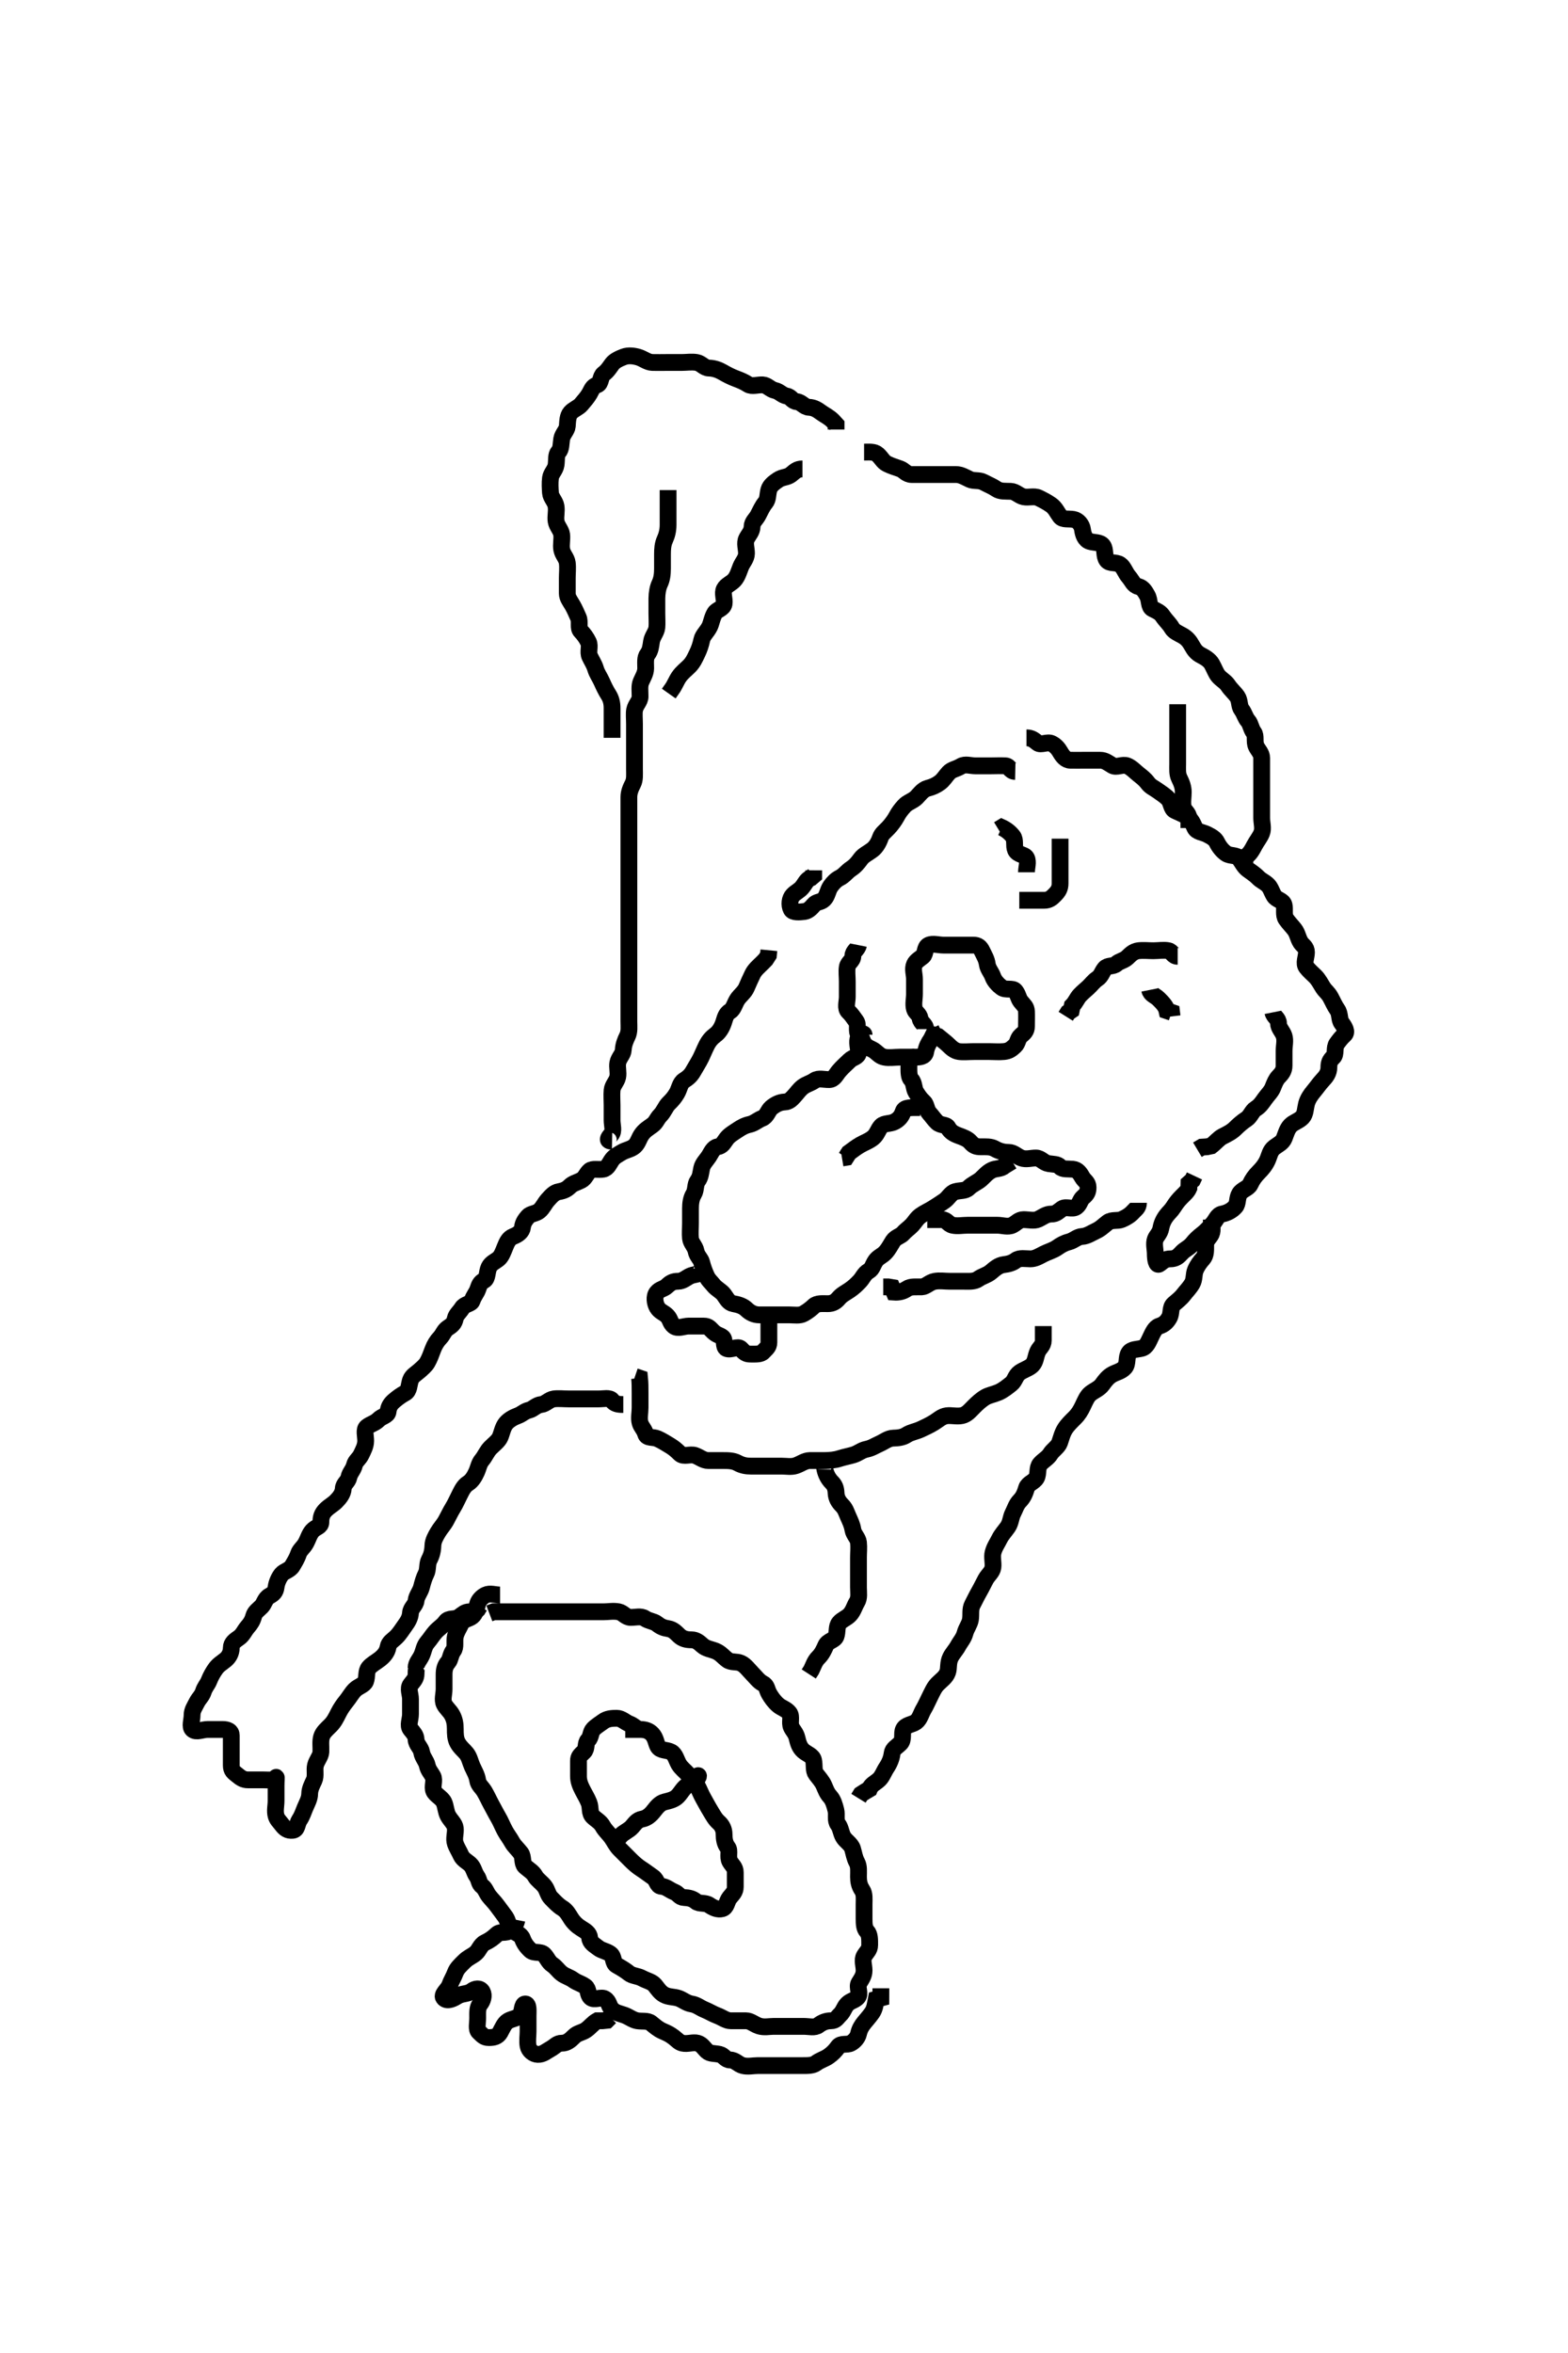 <svg width="280" height="420" xmlns="http://www.w3.org/2000/svg" xmlns:svg="http://www.w3.org/2000/svg" xmlns:xlink="http://www.w3.org/1999/xlink">
 <!-- Created with SVG-edit - http://svg-edit.googlecode.com/ -->
 <g display="inline" class="layer">
  <title>Layer 1</title>
  <path t="4923,4989,5048,5064,5092,5125,5144,5201,5213,5221,5257,5273,5281,5325,5357,5365,5376,5393,5401,5417,5452,5461,5470,5486,5508,5521,5529,5529,5537,5560,5564,5572,5580,5588,5604,5612,5621,5630,5633,5640,5657,5665,5673,5681,5689,5701,5709,5725,5733,5737,5745,5754,5761,5776,5785,5792,5804,5813,5829,5844,5860,5869,5880,5888,5904,5940,5972,5977,6000,6016,6084,6121,6137,6157,6184,6196,6229,6248,6264,6280,6300,6308,6317,6333,6337,6348,6368,6376,6384,6392,6396,6405,6412,6429,6437,6445,6445,6465,6473,6481,6489,6497,6505,6513,6521,6525,6533,6540,6548,6556,6564,6572,6572,6576,6596,6600,6608,6624,6633,6646,6661" d="M114.3,308.7C113.467,308.533 113.224,308.009 112.385,307.7C111.663,307.434 111.016,306.7 110.133,306.7C109.243,306.7 108.406,306.769 107.725,307.275C107.061,307.768 106.506,308.066 105.947,308.643C105.438,309.168 105.57,310.037 105.016,310.615C104.477,311.177 104.856,312.116 104.264,312.689C103.613,313.32 103.3,313.533 103.3,314.311C103.3,315.264 103.299,316.2 103.3,317.053C103.301,317.985 103.63,318.735 104.016,319.5C104.416,320.293 104.847,320.953 105.178,321.8C105.519,322.669 105.216,323.641 105.875,324.264C106.524,324.878 107.195,325.176 107.653,326C108.065,326.742 108.708,327.273 109.215,327.984C109.69,328.651 110.005,329.405 110.689,330.089C111.3,330.7 111.875,331.275 112.584,331.984C113.215,332.615 113.842,333.166 114.596,333.647C115.295,334.094 115.889,334.577 116.596,335.053C117.376,335.579 117.298,336.657 118.101,336.7C118.942,336.745 119.573,337.376 120.384,337.699C121.226,338.034 121.298,338.657 122.133,338.7C123.015,338.745 123.693,338.892 124.299,339.416C124.834,339.879 125.95,339.567 126.653,340.053C127.364,340.545 128.159,340.902 128.947,340.7C129.806,340.481 129.731,339.413 130.3,338.711C130.836,338.048 131.3,337.689 131.3,336.785C131.3,335.984 131.3,335.053 131.3,334.2C131.3,333.275 130.693,332.922 130.336,332.264C129.881,331.425 130.412,330.342 129.947,329.753C129.43,329.097 129.301,328.264 129.3,327.4C129.299,326.501 128.915,325.792 128.325,325.275C127.688,324.715 127.314,323.976 126.875,323.264C126.398,322.491 125.976,321.67 125.584,320.985C125.156,320.237 124.879,319.441 124.421,318.6C124.015,317.853 123.392,317.315 122.875,316.725C122.315,316.088 121.656,315.645 121.216,314.899C120.803,314.198 120.593,313.129 119.864,312.736C119.014,312.278 117.905,312.549 117.467,311.7C117.137,311.062 117.097,310.226 116.467,309.533C115.921,308.934 115.216,308.7 114.3,308.7L113.385,308.7L112.584,308.7L111.653,308.7" id="svg_2" stroke-width="3" stroke="#000" fill="none"/>
  <path t="7594,7696,7712,7733,7748,7756,7772,7792,7803,7816,7824,7836,7852,7860,7861,7876,7900,7912,7920,7929,7944,7964,7973,7981,7996,8005,8024,8033,8040,8056,8064,8072,8084,8092,8100,8108,8116,8125,8133,8137,8145,8153,8170,8177,8178,8185,8193,8205,8213,8221,8229,8236,8244,8252,8260,8264,8272,8272,8296,8304,8312,8321,8329,8340,8340,8348,8356,8365,8380,8392,8401,8408,8416,8416,8424,8440,8452,8460,8470,8471,8484,8492,8501,8512,8512,8521,8529,8537,8552,8556,8564,8572,8580,8588,8596,8612,8621,8633,8640,8648,8656,8664,8672,8680,8693,8700,8709,8716,8716,8733,8737,8744,8752,8760,8769,8785,8793,8801,8809,8809,8829,8837,8844,8852,8857,8880,8889,8897,8904,8916,8925,8942,8949,8965,8985,8993,9009,9017,9033,9053,9068,9084,9109,9117,9129,9137,9153,9157,9173,9197,9213,9229,9241,9249,9272,9285,9301,9309,9324,9334,9344,9384,9400,9421,9429,9444,9452,9480,9496,9513,9525,9533,9548,9564,9573,9581,9592,9608,9617,9632,9649,9661,9677,9685,9693,9705,9729,9736,9736,9745,9753,9773,9773,9781,9789,9798,9813,9817,9825,9834,9841,9849,9865,9873,9881,9881,9892,9900,9908,9916,9932,9941,9949,9961,9969,9969,9977,9985,9994,10009,10013,10021,10029,10036,10045,10065,10077,10081,10089,10106,10121,10125,10125,10140,10148,10156,10177,10184,10192,10201,10216,10224,10233,10241,10252,10261,10269,10277,10293,10293,10297,10305,10313,10329,10337,10353,10353,10360,10372,10381,10389,10405,10413,10425,10440,10456,10465,10473,10484,10508,10524,10533,10544,10568,10576,10584,10592,10604,10620,10636,10645,10656,10688,10704,10720,10732,10756,10841,10869,10897,10913,10960,11021,11025" d="M89.3,284.7C88.421,284.7 87.5,284.329 86.725,284.7C86.061,285.019 85.49,285.624 85.3,286.275C85.04,287.163 84.962,287.99 84.3,288.533C83.732,289 82.69,289.013 82.3,289.867C81.947,290.64 81.48,291.286 81.3,292.125C81.105,293.032 81.436,294.005 80.947,294.647C80.442,295.312 80.444,296.223 80.016,296.701C79.478,297.303 79.3,297.996 79.3,298.921C79.3,299.784 79.3,300.711 79.3,301.501C79.3,302.415 78.941,303.398 79.321,304.179C79.676,304.909 80.301,305.329 80.725,306.1C81.178,306.921 81.3,307.7 81.3,308.647C81.3,309.405 81.297,310.32 81.725,311.1C82.176,311.922 82.843,312.412 83.301,312.985C83.828,313.644 83.976,314.516 84.325,315.3C84.685,316.108 85.171,316.876 85.3,317.8C85.412,318.602 86.084,319.048 86.521,319.8C87.002,320.625 87.3,321.329 87.725,322.1C88.179,322.922 88.538,323.653 88.947,324.343C89.393,325.093 89.721,325.959 90.179,326.8C90.585,327.547 91.024,328.063 91.467,328.867C91.815,329.498 92.493,330.096 93.016,330.784C93.483,331.398 93.2,332.622 93.736,333.125C94.397,333.746 95.147,334.104 95.584,334.9C95.94,335.548 96.689,335.987 97.243,336.704C97.75,337.362 97.821,338.221 98.4,338.8C99.015,339.415 99.619,340.112 100.4,340.579C101.181,341.046 101.557,341.798 101.947,342.405C102.455,343.194 103.02,343.726 103.779,344.2C104.538,344.674 105.231,345.058 105.3,345.899C105.373,346.785 106.122,347.15 106.864,347.725C107.489,348.21 108.353,348.266 109.016,348.785C109.679,349.305 109.4,350.389 110.101,350.784C110.918,351.244 111.675,351.692 112.3,352.2C112.933,352.714 113.852,352.659 114.7,353.125C115.431,353.527 116.435,353.726 116.943,354.347C117.487,355.014 117.851,355.64 118.6,356.053C119.439,356.514 120.354,356.391 121.215,356.7C121.954,356.966 122.609,357.564 123.5,357.701C124.416,357.842 125.021,358.399 125.821,358.721C126.602,359.036 127.366,359.52 128.101,359.785C128.954,360.093 129.657,360.7 130.5,360.7C131.4,360.7 132.325,360.7 133.216,360.7C134.016,360.7 134.641,361.322 135.499,361.615C136.418,361.929 137.336,361.7 138.101,361.7C139.133,361.7 139.947,361.7 140.875,361.7C141.725,361.7 142.653,361.7 143.584,361.7C144.467,361.7 145.476,362.011 146.179,361.479C146.819,360.994 147.521,360.7 148.384,360.7C149.289,360.7 149.476,360.128 150.016,359.615C150.651,359.01 150.719,358.313 151.3,357.721C151.898,357.111 152.542,357.129 153.133,356.533C153.749,355.912 152.961,354.668 153.385,353.984C153.881,353.185 154.3,352.615 154.3,351.711C154.3,350.821 153.903,349.868 154.336,349.125C154.739,348.433 155.3,348.053 155.3,347.2C155.3,346.275 155.348,345.302 154.8,344.721C154.34,344.233 154.3,343.415 154.3,342.501C154.3,341.616 154.3,340.721 154.3,339.899C154.3,338.985 154.428,338.053 153.947,337.347C153.424,336.578 153.3,335.784 153.3,334.996C153.3,334.057 153.417,333.147 153.016,332.415C152.583,331.624 152.501,330.864 152.243,330C151.986,329.141 151.002,328.626 150.584,327.899C150.163,327.167 150.126,326.27 149.653,325.647C149.109,324.932 149.483,323.969 149.264,323.1C149.047,322.237 148.788,321.302 148.243,320.704C147.669,320.075 147.5,319.539 147.133,318.7C146.812,317.965 146.227,317.328 145.725,316.675C145.239,316.041 145.482,315.115 145.279,314.179C145.101,313.356 144.135,313.109 143.467,312.533C142.787,311.948 142.545,311.161 142.321,310.2C142.119,309.333 141.573,308.884 141.3,308.264C140.951,307.473 141.449,306.41 140.947,305.753C140.431,305.076 139.546,304.862 138.947,304.343C138.26,303.747 137.752,303.032 137.357,302.347C136.891,301.539 137.011,300.882 136.2,300.479C135.494,300.127 134.947,299.347 134.3,298.7C133.725,298.125 133.121,297.239 132.3,296.867C131.526,296.515 130.584,296.806 129.875,296.275C129.165,295.743 128.704,295.093 127.821,294.721C127.027,294.386 126.083,294.302 125.421,293.7C124.871,293.198 124.3,292.7 123.5,292.7C122.6,292.7 121.896,292.53 121.301,291.984C120.762,291.488 120.248,290.844 119.3,290.7C118.509,290.58 118.004,290.375 117.3,289.822C116.738,289.38 115.911,289.388 115.133,288.867C114.448,288.408 113.421,288.718 112.584,288.7C111.725,288.682 111.256,287.846 110.499,287.701C109.485,287.508 108.653,287.7 107.779,287.7C106.821,287.7 105.947,287.7 105.079,287.7C104.2,287.7 103.275,287.7 102.499,287.7C101.467,287.7 100.653,287.7 99.779,287.7C98.821,287.7 97.947,287.7 97.016,287.7C96.133,287.7 95.264,287.7 94.385,287.7C93.467,287.7 92.653,287.7 91.725,287.7C90.875,287.7 89.947,287.7 89.016,287.7L88.133,287.7L87.385,287.984" id="svg_3" stroke-width="3" stroke="#000" fill="none"/>
  <path t="13218,13304,13329,13344,13352,13352,13356,13368,13385,13388,13396,13404,13413,13420,13420,13458,13474,13481,13501,13524,13560,13576" d="M74.3,297.7C74.3,296.822 74.937,296.278 75.3,295.478C75.675,294.654 75.71,293.851 76.325,293.136C76.858,292.518 77.158,291.969 77.736,291.311C78.347,290.614 79.063,290.243 79.585,289.501C80.135,288.72 81.178,289.173 81.947,288.643C82.649,288.159 83.016,287.7 83.875,287.7L84.8,287.7L85.3,287.275L85.653,286.7" id="svg_4" stroke-width="3" stroke="#000" fill="none"/>
  <path t="14165,14193,14221,14244,14256,14264,14284,14304,14313,14320,14333,14356,14372,14388,14396,14401,14416,14424,14433,14437,14452,14469,14485,14485,14497,14505,14514,14536,14544,14556,14565,14565,14588,14596,14624,14625,14625,14649,14658,14666,14673,14685,14701,14709,14717,14726,14734,14745,14753,14769,14777,14792,14805,14821,14844,14856,14872,14881,14897,14912,14917,14958,14965,14973,14986,14993,15001,15009,15025,15040,15060,15060,15076,15086,15096,15120,15137,15145,15157,15165,15184,15189,15197,15233,15241,15257,15265,15280,15285,15301,15316,15325,15336,15353,15369,15385,15396,15421,15429,15444,15452,15457,15496,15513,15528,15533,15541,15581,15585,15593,15600,15616,15633,15644,15669,15685,15705,15729,15737,15764,15772,15788,15812,15833,15841,15884,15908,15933,15941,15960,16005,16021,16029,16045,16061,16089,16113,16132,16156,16200,16233,16237,16253,16276,16312,16336,16353,16357,16373,16381,16405,16413,16437,16449,16465,16474,16486,16517,16525,16541,16561,16569,16584,16593,16605,16621,16629,16645,16653" d="M75.3,296.7C74.385,296.984 74.3,297.867 74.3,298.736C74.3,299.647 73.883,299.95 73.321,300.7C72.794,301.403 73.3,302.405 73.3,303.264C73.3,304.2 73.3,305.125 73.3,305.984C73.3,306.922 72.773,307.987 73.311,308.664C73.837,309.328 74.264,309.726 74.3,310.501C74.343,311.418 75.161,311.924 75.3,312.785C75.448,313.703 76.118,314.287 76.3,315.136C76.481,315.976 76.975,316.441 77.3,317.057C77.693,317.801 77.12,318.924 77.467,319.7C77.794,320.433 78.887,320.888 79.264,321.675C79.607,322.389 79.601,323.374 80.016,324.131C80.467,324.953 81.216,325.52 81.3,326.311C81.4,327.259 81.005,328.175 81.305,329.053C81.568,329.824 81.971,330.384 82.321,331.179C82.634,331.891 83.446,332.291 83.947,332.757C84.602,333.366 84.634,334.15 85.133,334.867C85.64,335.593 85.47,336.192 86.133,336.7C86.677,337.116 86.851,337.834 87.3,338.416C87.747,338.995 88.312,339.524 88.8,340.2C89.313,340.912 89.801,341.515 90.279,342.2C90.761,342.891 90.777,343.959 91.467,344.533C92.111,345.071 92.995,345.22 93.3,346.053C93.586,346.833 93.992,347.441 94.725,348.125C95.364,348.721 96.526,348.266 97.133,348.867C97.746,349.473 97.913,350.212 98.653,350.704C99.318,351.147 99.671,351.775 100.325,352.275C100.969,352.767 101.697,352.916 102.384,353.416C103.095,353.933 103.762,354.023 104.521,354.578C105.17,355.054 104.864,355.934 105.467,356.533C106.087,357.15 107.331,356.361 108.016,356.785C108.815,357.281 108.665,358.046 109.3,358.689C109.918,359.315 110.698,359.397 111.521,359.7C112.335,359.999 112.979,360.556 113.8,360.7C114.64,360.847 115.645,360.615 116.275,361.125C116.868,361.606 117.476,362.168 118.3,362.533C119.151,362.911 119.587,363.091 120.305,363.643C120.999,364.177 121.25,364.554 121.875,364.7C122.776,364.911 123.759,364.464 124.584,364.701C125.354,364.922 125.72,365.62 126.264,366.125C126.804,366.627 127.608,366.489 128.521,366.7C129.304,366.881 129.521,367.698 130.385,367.7C131.305,367.702 131.794,368.481 132.653,368.7C133.555,368.931 134.467,368.7 135.325,368.7C136.216,368.7 137.133,368.7 137.947,368.7C138.875,368.7 139.725,368.7 140.653,368.7C141.584,368.7 142.467,368.7 143.325,368.7C144.215,368.7 145.141,368.711 145.725,368.275C146.477,367.714 147.239,367.549 147.947,367.053C148.651,366.56 149.16,366.051 149.653,365.347C150.149,364.639 151.228,365.082 151.947,364.7C152.56,364.375 153.142,363.743 153.3,363.053C153.508,362.148 153.86,361.607 154.3,361.053C154.688,360.564 155.216,360.003 155.725,359.275C156.226,358.559 156.3,357.7 156.467,356.867L157.296,356.643L157.3,355.753L157.3,354.899" id="svg_5" stroke-width="3" stroke="#000" fill="none"/>
  <path t="18215,18324,18345,18360,18369,18377,18388,18402,18412,18420,18437,18449,18453,18473,18480,18496,18504,18508,18524,18533,18548,18556,18564,18576,18584,18600,18624,18632,18640,18645,18653,18661,18684,18692,18701,18705,18720,18744,18753,18757,18780,18788,18797,18808,18824,18841,18850,18865,18865,18876,18885,18901,18925,18933,18937,18949,18953,18976,18985,18996,19005,19013,19028,19045,19052,19064,19081,19096,19096,19104,19113,19120,19132,19149,19166,19169,19181,19193,19201,19217,19225,19233,19252,19252,19260,19276,19285,19296,19304,19320,19328,19345,19372,19388,19404,19412,19424,19465,19481,19493,19517,19520,19533,19543,19545,19560,19576,19589,19597,19605,19613,19628,19645,19653,19681,19689,19705,19713,19717,19725,19741,19756,19776,19792,19801,19808,19825,19825,19833,19860,19876,19886,19901,19909,19920,19929,19945,19964,19980,19989,19996,20012,20020,20032,20049,20057,20065,20073,20093,20101,20109,20117,20125,20134,20149,20153,20161,20170,20185" d="M154.3,184.7C154.3,184.347 153.53,184.572 153.3,185.136C152.937,186.029 153.345,186.997 153.3,187.867C153.257,188.702 152.317,188.701 151.725,189.275C151.069,189.911 150.363,190.526 149.8,191.2C149.237,191.874 148.949,192.671 148.079,192.7C147.201,192.729 146.162,192.378 145.467,192.867C144.752,193.369 144.024,193.502 143.384,193.984C142.705,194.495 142.348,195.098 141.8,195.679C141.34,196.167 140.942,196.66 140.101,196.7C139.213,196.743 138.461,197.128 137.736,197.725C137.152,198.207 136.95,199.297 136.101,199.615C135.319,199.907 134.709,200.519 133.875,200.7C133.036,200.882 132.407,201.227 131.725,201.689C131.015,202.171 130.234,202.595 129.725,203.275C129.194,203.984 129.002,204.541 128.133,204.7C127.346,204.844 127.009,205.765 126.584,206.416C126.124,207.12 125.48,207.696 125.3,208.533C125.117,209.385 125.1,210.101 124.584,210.784C124.119,211.399 124.314,212.423 123.875,213.136C123.4,213.908 123.3,214.867 123.3,215.7C123.3,216.615 123.3,217.416 123.3,218.311C123.3,219.264 123.207,220.13 123.3,221.053C123.384,221.879 124.131,222.471 124.289,223.3C124.471,224.248 125.118,224.629 125.3,225.347C125.509,226.174 125.765,226.877 126.133,227.7C126.499,228.516 126.939,228.805 127.357,229.347C127.928,230.087 128.766,230.422 129.243,231.053C129.793,231.78 130.071,232.536 130.943,232.696C131.896,232.87 132.698,233.116 133.336,233.736C133.956,234.339 134.736,234.7 135.595,234.7C136.521,234.7 137.385,234.7 138.3,234.7C139.179,234.7 140.016,234.7 140.947,234.7C141.8,234.7 142.808,234.895 143.521,234.479C144.324,234.01 144.837,233.608 145.336,233.125C145.904,232.576 146.943,232.7 147.8,232.7C148.725,232.7 149.277,232.325 149.8,231.7C150.3,231.103 151.042,230.742 151.725,230.275C152.499,229.745 152.984,229.264 153.521,228.7C154.075,228.118 154.318,227.34 155.133,226.867C155.798,226.481 155.828,225.821 156.357,225.053C156.841,224.351 157.504,224.223 158.133,223.533C158.68,222.935 159.016,222.247 159.467,221.533C159.915,220.823 160.863,220.647 161.3,220.125C161.73,219.612 162.365,219.208 162.875,218.664C163.382,218.123 163.694,217.48 164.384,216.984C165.118,216.456 165.795,216.193 166.584,215.699C167.271,215.268 167.949,214.84 168.653,214.347C169.378,213.839 169.787,212.921 170.585,212.7C171.466,212.457 172.383,212.614 172.947,212.053C173.656,211.347 174.543,211.045 175.179,210.479C175.78,209.943 176.275,209.285 177.133,208.867C177.848,208.519 178.779,208.679 179.325,208.125L180.016,207.701L180.725,207.275" id="svg_6" stroke-width="3" stroke="#000" fill="none"/>
  <path t="24010,24060,24105,24120,24133,24144,24172,24188,24204,24240,24272,24284,24308,24324,24352,24397,24412,24421,24445,24456,24473,24489,24504,24576,24608,24645,24677,24765,24825,24841,24873,24885,24908,24924,24944,24988,25012,25072,25116,25157,25170,25185,25345,25416,25476,25516,25536,25605,25621,25657,25672,25704,25792" d="M125.3,226.7C125.133,227.533 124.224,227.391 123.384,227.701C122.664,227.968 122.016,228.7 121.079,228.7C120.243,228.7 119.751,228.938 119.133,229.533C118.521,230.124 117.83,230.062 117.3,230.736C116.757,231.427 116.948,232.641 117.357,233.347C117.826,234.155 118.533,234.259 119.133,234.867C119.732,235.473 119.662,236.17 120.336,236.7C121.049,237.26 122.133,236.7 122.947,236.7C123.875,236.7 124.725,236.7 125.653,236.7C126.584,236.7 126.785,237.168 127.357,237.7C128.033,238.328 128.433,238.266 129.016,238.7C129.53,239.083 129.129,240.425 129.725,240.7C130.505,241.06 131.765,240.188 132.3,240.757C132.921,241.418 133.179,241.7 134.016,241.7C134.947,241.7 135.873,241.773 136.3,241.275C136.739,240.763 137.3,240.479 137.3,239.615C137.3,238.689 137.3,237.821 137.3,236.984L137.3,236.053" id="svg_8" stroke-width="3" stroke="#000" fill="none"/>
  <path t="28923,28980,28989,29005,29024,29032,29049,29073,29077,29092,29108,29132,29149,29161,29168,29185,29196,29212,29228,29244,29264,29297,29309,29329,29349,29364,29384,29392,29424,29432,29485,29512,29556,29580,29640,29664,29692,29708,29732,29744,29776,29784,29804,29812,29844,29853" d="M153.3,168.7C153.133,169.533 152.302,169.757 152.3,170.643C152.298,171.533 151.444,171.75 151.3,172.615C151.17,173.394 151.3,174.343 151.3,175.2C151.3,176.125 151.3,177.053 151.3,177.921C151.3,178.867 150.881,179.972 151.521,180.579C152.098,181.125 152.365,181.589 152.875,182.275C153.368,182.939 152.808,184.17 153.385,184.7C154.044,185.304 153.88,185.789 154.385,186.416C154.952,187.119 155.664,187.147 156.3,187.679C156.974,188.243 157.255,188.555 157.947,188.7C158.782,188.875 159.725,188.7 160.653,188.7C161.521,188.7 162.385,188.7 163.321,188.7C164.215,188.7 165.156,188.649 165.3,187.757C165.442,186.878 165.8,186.2 166.3,185.479L166.653,184.757L167.521,184.7L168.243,184.347" id="svg_9" stroke-width="3" stroke="#000" fill="none"/>
  <path t="30403,30429,30445,30472,30489,30512,30541,30548,30564,30576,30586,30592,30608,30624,30637,30644,30661,30669,30686,30697,30712,30737,30764,30772,30804,30824,30848,30864,30869,30886,30908,30932,30953,31000,31004,31013,31028,31037,31072,31088,31104,31116,31124,31148,31156,31172,31192,31200,31216,31236,31253,31278,31320,31320,31380,31404,31432,31484,31561,31584,31596,31612,31644,31648,31669,31681,31689,31705,31724,31733,31749,31765,31772,31786,31802,31819,31825,31837,31845,31860,31876,31889,31913,31928,31945,31953,31961,31981,32003,32006,32009,32017,32041,32049,32057,32065,32070" d="M163.3,188.7C162.311,188.736 162.3,189.643 162.3,190.533C162.3,191.347 162.297,192.277 162.725,192.711C163.286,193.278 163.137,194.28 163.584,194.984C164.063,195.738 164.414,196.236 164.947,196.7C165.456,197.143 165.405,198.109 165.947,198.696C166.421,199.208 166.824,199.844 167.357,200.347C167.977,200.933 168.984,200.679 169.3,201.275C169.701,202.029 170.334,202.391 171.179,202.7C171.928,202.974 172.778,203.265 173.3,203.867C173.844,204.494 174.264,204.7 175.133,204.7C176.016,204.7 176.912,204.626 177.657,205.053C178.447,205.505 179.275,205.7 180.133,205.7C181.016,205.7 181.566,206.393 182.385,206.7C183.242,207.021 184.179,206.682 185.016,206.7C185.875,206.718 186.35,207.556 187.243,207.7C188.122,207.842 188.861,207.763 189.3,208.275C189.727,208.773 190.729,208.62 191.584,208.7C192.478,208.784 192.881,209.479 193.3,210.2C193.63,210.768 194.3,211.053 194.3,211.921C194.3,212.785 194.084,213.14 193.421,213.7C192.867,214.169 192.844,214.936 192.216,215.416C191.497,215.965 190.346,215.271 189.657,215.757C188.925,216.273 188.595,216.7 187.736,216.7C186.8,216.7 186.204,217.255 185.357,217.643C184.652,217.966 183.653,217.7 182.779,217.7C181.911,217.7 181.515,218.323 180.8,218.679C179.971,219.092 179.016,218.7 178.079,218.7C177.215,218.7 176.325,218.7 175.421,218.7C174.595,218.7 173.736,218.7 172.8,218.7C171.864,218.7 170.978,218.896 170.101,218.699C169.298,218.518 169.079,217.7 168.2,217.7L167.275,217.7L166.499,217.7L165.585,217.7" id="svg_10" stroke-width="3" stroke="#000" fill="none"/>
  <path t="33259,33324,33344,33361,33376,33389,33412,33428,33444,33449,33480,33489,33504,33521,33532,33585,33617,33625,33653,33669,33701,33709,33745,33773,33804,33832,33849,33865,33877,33901,33953,33985,34029,34049,34061,34089,34133,34225,34229,34261,34289,34304,34313,34336,34357,34380,34408,34424,34440,34457,34472,34485,34552,34604,34648,34688,34733,34756,34765,34785,34817,34833,34845,34853,34869,34893,34912,34936,34960,34980,35032,35033,35049,35065,35070,35086,35093,35108,35108,35117,35128" d="M165.3,183.7C165.3,182.821 164.444,182.65 164.3,181.785C164.168,180.995 163.483,180.774 163.3,180.125C163.049,179.235 163.3,178.343 163.3,177.405C163.3,176.533 163.3,175.647 163.3,174.753C163.3,173.867 162.921,172.972 163.3,172.125C163.574,171.514 164.292,171.128 164.8,170.7C165.302,170.277 165.085,169.078 165.8,168.721C166.563,168.34 167.584,168.7 168.467,168.7C169.336,168.7 170.247,168.7 171.133,168.7C171.947,168.7 172.875,168.7 173.8,168.7C174.653,168.7 175.038,169.058 175.385,169.785C175.77,170.59 176.175,171.208 176.3,172.125C176.412,172.944 177.029,173.562 177.3,174.347C177.558,175.093 178.248,175.805 178.875,176.275C179.584,176.806 180.843,176.291 181.3,176.867C181.854,177.564 181.801,178.152 182.3,178.785C182.853,179.488 183.257,179.698 183.3,180.533C183.342,181.346 183.3,182.275 183.3,183.2C183.3,184.053 182.853,184.383 182.3,184.867C181.698,185.393 181.792,186.17 181.215,186.7C180.556,187.304 180.145,187.616 179.247,187.7C178.361,187.783 177.467,187.7 176.653,187.7C175.725,187.7 174.8,187.7 173.947,187.7C173.015,187.7 172.094,187.807 171.264,187.7C170.4,187.588 169.81,186.965 169.3,186.479C168.718,185.925 168.079,185.479 167.499,184.984L166.585,184.701L165.725,184.7" id="svg_11" stroke-width="3" stroke="#000" fill="none"/>
  <path t="35746,35812,35848,35872,35888,35908,35916,35924,35932,35948,35972,35981,36016,36036" d="M183.3,155.7C183.3,154.821 183.686,153.892 183.3,153.125C182.978,152.487 181.723,152.614 181.336,151.725C181.006,150.967 181.384,149.928 180.875,149.275C180.325,148.57 179.653,148.053 178.875,147.7L178.296,148.053" id="svg_12" stroke-width="3" stroke="#000" fill="none"/>
  <path t="36579,36661,36677,36687,36705,36713,36721,36737,36768" d="M205.3,176.7C205.467,177.533 206.321,177.721 206.875,178.275C207.584,178.984 208.215,179.616 208.385,180.416L209.215,180.7L209.3,181.416" id="svg_13" stroke-width="3" stroke="#000" fill="none"/>
  <path t="37314,37424,37448,37465,37477,37486,37502,37537,37553,37561,37576,37586,37596,37605,37621,37629,37644,37664,37681,37697,37705,37725,37733,37749,37756,37777,37809,37817,37840,37861,37869,37886,37897,37904" d="M210.3,170.7C209.421,170.7 209.345,169.845 208.653,169.7C207.798,169.521 206.911,169.7 205.947,169.7C205.079,169.7 204.126,169.591 203.275,169.7C202.4,169.812 201.864,170.384 201.3,170.921C200.718,171.475 199.904,171.545 199.357,172.053C198.796,172.574 197.808,172.254 197.3,172.867C196.755,173.524 196.687,174.212 195.947,174.704C195.282,175.147 194.9,175.737 194.311,176.275C193.82,176.723 193.348,177.098 192.8,177.679C192.34,178.167 192.079,178.921 191.467,179.533L191.3,180.347L190.725,180.736L190.304,181.405" id="svg_14" stroke-width="3" stroke="#000" fill="none"/>
  <path t="40039,40089,40105,40116,40149,40173,40208,40224,40237,40245,40276,40285,40292,40305,40313,40321,40329,40338,40345,40349,40356,40366,40381,40389,40389,40401,40408,40417,40424,40441,40449,40449,40457,40465,40478,40484,40492,40501,40508,40516,40522,40528,40536,40553,40561,40570,40577,40585,40596,40612,40620,40629,40644,40648,40665,40673,40689,40701,40721,40733,40757,40801,40833,40913,40957,41040,41049,41073,41085,41093,41108,41117,41145,41166,41180" d="M181.3,137.7C180.3,137.679 180.304,136.743 179.584,136.7C178.654,136.645 177.8,136.7 176.875,136.7C175.947,136.7 175.079,136.7 174.216,136.7C173.279,136.7 172.368,136.308 171.585,136.785C170.782,137.275 169.975,137.331 169.421,137.921C168.84,138.542 168.505,139.194 167.821,139.7C167.125,140.214 166.472,140.49 165.657,140.7C164.781,140.926 164.2,141.8 163.657,142.343C163.015,142.984 162.063,143.196 161.467,143.867C160.896,144.508 160.526,144.97 160.079,145.8C159.729,146.448 159.19,147.172 158.653,147.753C158.016,148.441 157.461,148.793 157.215,149.501C156.907,150.386 156.432,151.205 155.779,151.7C155.008,152.284 154.183,152.647 153.725,153.275C153.163,154.047 152.714,154.583 152.005,155.053C151.207,155.581 150.743,156.309 149.947,156.7C149.312,157.012 148.76,157.575 148.321,158.2C147.786,158.962 147.768,159.92 147.133,160.533C146.522,161.124 145.837,160.885 145.3,161.533C144.863,162.061 144.316,162.616 143.653,162.7C142.733,162.817 141.582,162.891 141.3,162.347C140.871,161.52 141.03,160.363 141.584,159.785C142.123,159.223 142.694,159.023 143.215,158.416C143.748,157.794 144.016,156.984 144.8,156.7L145.3,156.275L145.304,155.347" id="svg_15" stroke-width="3" stroke="#000" fill="none"/>
  <path t="41762,41837,41860,41873,41888,41912,41924,41933,41948,41960,41992,42000,42024,42036,42052,42088,42104,42128,42144,42173,42188,42196,42208,42216,42248,42257,42273,42277,42284,42300,42308,42320,42337,42352,42360,42377,42385,42389,42405,42413,42429,42437,42445,42453,42465,42475,42481,42497,42509,42517,42517,42533,42549,42557,42565,42577,42593,42601,42626,42634,42646,42653,42669,42678,42704,42720,42736,42744,42749,42773,42781,42801,42818,42825,42840,42857,42861,42892,42900,42908,42916,42924,42944,42960,42976,42997,43021,43037,43089,43097,43109,43141,43149,43157,43169,43201,43217,43221,43233,43241,43269,43285,43289,43297,43312,43353,43364,43373,43381,43396,43408,43426,43440,43449,43457,43473,43477,43500,43500,43508,43516,43521,43532,43544,43560,43569,43569,43581,43589,43605,43614,43622,43629,43645,43649,43657,43673,43673,43681,43689,43697,43701,43709,43709,43721,43725,43733,43741,43749,43758,43758,43761,43769,43777,43785,43793,43793,43801,43809,43809,43825,43833,43837,43845,43854,43861,43869,43880,43928,43944,43949,43964,44012,44064,44077,44085,44101,44116,44136,44145,44152,44168,44177,44185,44196,44220,44248,44260,44273,44281,44296,44316,44340,44360,44369,44377" d="M183.3,131.7C184.179,131.7 184.618,132.064 185.3,132.615C185.861,133.068 187.037,132.34 187.8,132.721C188.515,133.078 188.97,133.632 189.3,134.2C189.719,134.921 190.263,135.682 191.133,135.7C191.947,135.717 192.875,135.7 193.725,135.7C194.653,135.7 195.584,135.7 196.467,135.7C197.336,135.7 197.907,136.208 198.653,136.643C199.405,137.081 200.454,136.35 201.301,136.701C202.05,137.012 202.666,137.688 203.3,138.2C203.887,138.674 204.451,139.081 204.947,139.753C205.456,140.442 206.056,140.639 206.725,141.125C207.432,141.639 208.132,142.048 208.653,142.647C209.2,143.278 209.132,144.364 209.8,144.679C210.637,145.074 211.292,145.322 211.911,145.725C212.74,146.266 212.993,146.943 213.357,147.753C213.701,148.517 214.784,148.548 215.522,148.921C216.405,149.369 216.987,149.712 217.3,150.347C217.692,151.143 218.256,151.869 218.947,152.347C219.65,152.834 220.805,152.558 221.279,153.2C221.779,153.877 222.147,154.694 222.821,155.2C223.535,155.735 224.094,156.066 224.653,156.643C225.162,157.168 225.696,157.348 226.3,157.867C226.908,158.389 227.046,159.143 227.521,159.921C227.972,160.66 229.081,160.657 229.3,161.533C229.497,162.323 229.166,163.35 229.653,164.053C230.157,164.781 230.686,165.278 231.179,165.921C231.718,166.626 231.781,167.491 232.289,168.264C232.628,168.779 233.3,169.053 233.3,169.984C233.3,170.867 232.74,171.951 233.3,172.664C233.83,173.338 234.299,173.697 234.875,174.275C235.52,174.923 235.868,175.7 236.3,176.347C236.674,176.908 237.183,177.253 237.584,177.985C238.017,178.776 238.335,179.552 238.8,180.2C239.342,180.955 239.102,181.976 239.584,182.616C240.095,183.295 240.632,184.194 240.079,184.7C239.491,185.237 239.198,185.631 238.725,186.275C238.2,186.989 238.632,188.194 238.079,188.7C237.491,189.237 237.3,189.725 237.3,190.501C237.3,191.533 236.781,192.182 236.133,192.867C235.638,193.391 235.141,194.123 234.584,194.784C234.065,195.401 233.519,196.184 233.3,197.053C233.087,197.895 233.111,198.827 232.584,199.415C231.982,200.086 231.01,200.299 230.421,200.921C229.837,201.539 229.636,202.398 229.321,203.179C228.999,203.977 228.207,204.313 227.584,204.785C226.771,205.401 226.699,206.288 226.325,207.1C225.919,207.983 225.352,208.647 224.779,209.221C224.101,209.9 223.651,210.528 223.247,211.4C222.916,212.116 221.81,212.32 221.357,213.057C220.863,213.862 221.111,214.828 220.595,215.4C219.94,216.127 219.089,216.533 218.2,216.7C217.404,216.85 217.109,217.826 216.595,218.4C216.032,219.03 215.372,219.783 214.736,220.264C214.015,220.809 213.472,221.326 212.943,221.995C212.358,222.736 211.551,223.016 211.016,223.616C210.451,224.25 209.947,224.7 209.016,224.7C208.133,224.7 207.744,225.047 207.079,225.579C206.47,226.065 206.3,224.696 206.3,223.821C206.3,222.984 206.01,222.002 206.3,221.2C206.526,220.575 207.128,220.164 207.3,219.221C207.453,218.381 207.787,217.657 208.3,216.984C208.728,216.422 209.138,216.12 209.584,215.416C210.084,214.626 210.482,214.154 211.016,213.615C211.633,212.992 212.016,212.7 212.3,212.053L212.321,211.2L212.947,210.647L213.299,209.899" id="svg_16" stroke-width="3" stroke="#000" fill="none"/>
  <path t="44840,44916,44925,44940,44965,44973,45017,45022,45037,45053,45069,45104,45128,45144,45157,45164,45189,45197,45209,45217,45225,45241,45265,45277,45285,45285,45293,45301,45308,45332,45332,45344,45353,45360,45360,45370,45377,45377,45381,45389" d="M227.3,180.7C227.467,181.533 228.298,181.757 228.3,182.643C228.302,183.533 229.038,184.084 229.3,184.921C229.557,185.745 229.3,186.7 229.3,187.579C229.3,188.416 229.3,189.275 229.3,190.2C229.3,191.125 228.877,191.626 228.321,192.2C227.884,192.651 227.624,193.262 227.289,194.125C227.017,194.829 226.392,195.403 225.875,196.125C225.377,196.82 225.004,197.429 224.2,197.921C223.58,198.301 223.298,199.299 222.595,199.753C221.844,200.238 221.134,200.868 220.584,201.416C219.944,202.054 219.141,202.436 218.3,202.867C217.636,203.207 217,203.995 216.3,204.533L215.5,204.699L214.6,204.757L213.821,205.221" id="svg_17" stroke-width="3" stroke="#000" fill="none"/>
  <path t="46300,46356,46372,46388,46404,46433,46441,46449,46457,46465,46485,46485,46492,46501,46508,46516,46528,46540,46544,46553,46561,46569,46578,46581,46589,46589,46605,46613,46621,46629,46637,46645,46653,46653,46657,46657,46681,46689,46697,46702,46721,46741,46757,46765,46765,46770,46792,46801,46808,46816,46824,46840,46844,46868,46881,46892,46936,46953,46964,46981,47012" d="M203.3,214.7C203.3,215.579 202.764,215.814 202.3,216.347C201.857,216.856 201.131,217.33 200.3,217.679C199.561,217.989 198.538,217.662 197.821,218.2C197.055,218.775 196.583,219.319 195.7,219.725C194.888,220.099 194.104,220.655 193.247,220.7C192.354,220.747 191.752,221.445 190.9,221.664C190.032,221.887 189.425,222.241 188.779,222.7C188.082,223.196 187.14,223.434 186.3,223.867C185.587,224.234 184.864,224.7 184,224.7C183.1,224.7 182.069,224.457 181.384,224.984C180.753,225.469 179.974,225.642 179.3,225.721C178.308,225.837 177.637,226.471 176.943,227.053C176.246,227.637 175.392,227.791 174.725,228.275C174.008,228.795 173.079,228.7 172.133,228.7C171.3,228.7 170.5,228.7 169.585,228.7C168.689,228.7 167.784,228.542 166.9,228.711C165.958,228.89 165.359,229.671 164.595,229.7C163.658,229.735 162.65,229.566 161.947,230.053C161.236,230.545 160.467,230.7 159.653,230.643L159.3,229.821L158.584,229.7L157.725,229.7" id="svg_18" stroke-width="3" stroke="#000" fill="none"/>
  <path t="47883,47920,47924,47940,47957,47968,47977,47988,47992,48001,48008,48016,48024,48032,48032,48037,48037,48044,48053,48060,48069,48069,48077,48077,48085,48093,48093,48097,48105,48106,48113,48121,48121,48129,48129,48137,48145,48149,48149,48157,48165,48181,48181,48189,48197,48209,48217,48217,48225,48233,48242,48265,48265,48276,48276,48277,48277,48290,48293,48302,48309,48318,48325,48333,48337,48353,48361,48369,48380,48413,48420,48429,48445,48449,48458,48465,48473,48489,48501,48508,48517,48517,48524,48548,48556,48564,48568,48577,48584,48602,48602,48617,48625,48629,48653,48685,48692,48704,48720,48728,48740,48772,48789,48805,48817,48834,48849,48857,48873,48885" d="M186.3,236.7C186.3,237.579 186.3,238.416 186.3,239.275C186.3,240.2 185.638,240.538 185.321,241.221C184.908,242.11 184.969,243.016 184.325,243.675C183.796,244.217 182.805,244.496 182.101,244.985C181.317,245.531 181.255,246.472 180.59,247C179.998,247.47 179.154,248.169 178.3,248.533C177.477,248.884 176.576,249.032 175.948,249.405C175.166,249.869 174.501,250.5 173.9,251.1C173.2,251.799 172.648,252.498 171.779,252.679C170.836,252.876 169.946,252.592 169.057,252.704C168.18,252.816 167.565,253.44 166.817,253.899C166.032,254.381 165.206,254.776 164.439,255.125C163.479,255.563 162.66,255.638 161.911,256.125C161.156,256.617 160.3,256.675 159.5,256.7C158.599,256.729 157.896,257.335 157.079,257.7C156.251,258.069 155.644,258.499 154.7,258.689C153.838,258.864 153.291,259.405 152.428,259.675C151.723,259.895 150.71,260.081 149.9,260.347C149.109,260.607 148.136,260.695 147.185,260.7C146.3,260.705 145.421,260.683 144.595,260.7C143.699,260.718 142.989,261.314 142.101,261.615C141.314,261.881 140.353,261.7 139.595,261.7C138.657,261.7 137.725,261.7 136.864,261.7C136,261.7 135.005,261.7 134.133,261.7C133.275,261.7 132.52,261.578 131.7,261.125C130.929,260.7 129.947,260.7 129.079,260.7C128.2,260.7 127.3,260.7 126.5,260.7C125.585,260.7 124.958,260.081 124.1,259.785C123.245,259.491 122.066,260.115 121.421,259.479C120.849,258.914 120.347,258.462 119.657,258.053C118.907,257.607 118.259,257.169 117.385,256.785C116.648,256.461 115.522,256.754 115.301,255.984C115.044,255.089 114.522,254.754 114.301,253.984C114.064,253.159 114.3,252.2 114.3,251.275C114.3,250.416 114.3,249.479 114.3,248.615C114.3,247.7 114.3,246.821 114.215,245.984L113.385,245.7" id="svg_19" stroke-width="3" stroke="#000" fill="none"/>
  <path t="49383,49425,49441,49461,49492,49508,49524,49528,49552,49560,49568,49568,49577,49588,49596,49612,49628,49636,49644,49656,49664,49673,49681,49696,49716,49724,49732,49740,49748,49756,49764,49777,49789,49789,49801,49808,49817,49824,49833,49837,49837,49844,49852,49861,49869,49877,49877,49886,49896,49904,49912,49912,49921,49929,49937,49944,49948,49957,49981,49989,49989,49997,50005,50024,50024,50033,50048,50057,50077,50085,50093,50101,50109,50125,50129,50137,50146,50153,50162,50169,50178,50189,50198,50205,50213,50221,50229,50238,50245,50249,50258,50266,50282,50290,50297,50305,50314,50319,50334,50342,50350,50350,50361,50370,50388,50393,50393,50402,50418,50426,50433,50437,50445,50453,50462,50462,50470,50480,50493,50498,50505,50506,50514,50529,50538,50549,50608,50621,50660,50677,50709,50736,50768,50804,50829,50844,50873,50881,50896,50909,50941,51053,51069,51097,51121,51136,51165,51181,51197,51225,51241,51281,51300,51325,51337,51352,51389,51405,51413,51428,51444,51601,51617,51638,51661,51712,51772,51840,51857,51893,51920,51968,51996,52048,52056,52073,52089,52097,52108,52124,52148,52168,52177,52192,52202,52217,52225,52229,52237,52252,52269,52277,52313,52321,52341,52349,52365,52373,52401,52409,52425,52433,52449,52464,52473,52477,52493,52501,52517,52525,52525,52537,52553,52561,52568,52577,52592,52597,52612,52621,52629,52636,52645,52657,52673,52681,52690,52697,52708,52718,52734,52734,52741,52749,52757,52762,52776,52785,52793,52801,52809,52817,52847,52859,52859,52861,52877,52904,52948,52973,52990,52997,53012,53017,53041,53048,53116,53128,53141,53145,53160,53168,53177,53192,53264,53273,53281,53297,53309,53318,53368,53385,53393,53409,53444,53469,53477,53490,53497,53505,53521,53537,53548,53564,53573,53589,53597,53609,53633,53649,53657,53669,53685,53709,53724,53725,53728,53744,53752,53768,53778,53790,53805,53812,53820,53828,53844,53857,53865,53873,53889,53896,53908,53924,53940,53949,53957,53968,53977,53993,53993,54009,54018,54029,54037,54053,54061,54077,54085,54097,54106,54120,54136,54149,54157,54165,54181,54197,54209,54218,54233,54241,54257,54273,54277,54285,54292,54292,54308,54318,54328,54336,54352,54360,54360,54376,54381,54389,54405,54413,54421,54429,54437,54445,54453,54458,54465,54481,54496,54505,54513,54513,54517,54525,54533,54541,54549,54557,54565,54565,54569,54577,54585,54585,54601,54609,54618,54619,54621,54636,54644,54652,54661,54668" d="M111.3,250.7C110.279,250.7 109.729,250.563 109.3,249.984C108.879,249.416 107.8,249.7 106.864,249.7C106.004,249.7 105.079,249.7 104.2,249.7C103.3,249.7 102.5,249.7 101.585,249.7C100.689,249.7 99.728,249.584 98.875,249.7C98.056,249.812 97.427,250.624 96.653,250.7C95.729,250.791 95.249,251.519 94.499,251.699C93.606,251.912 93.252,252.415 92.467,252.7C91.668,252.99 90.846,253.466 90.353,254.057C89.772,254.754 89.64,255.755 89.3,256.533C89.002,257.215 88.199,257.799 87.585,258.415C86.946,259.056 86.627,259.928 86.079,260.579C85.521,261.241 85.463,261.957 85.079,262.8C84.723,263.58 84.251,264.349 83.596,264.753C82.825,265.228 82.464,266.047 82.079,266.8C81.689,267.563 81.315,268.423 80.875,269.136C80.398,269.909 80.065,270.658 79.653,271.4C79.195,272.224 78.656,272.755 78.216,273.501C77.803,274.202 77.329,274.999 77.3,275.899C77.269,276.866 77.058,277.654 76.653,278.4C76.239,279.161 76.479,280.159 76.079,280.922C75.725,281.596 75.488,282.442 75.264,283.311C75.046,284.154 74.382,284.871 74.3,285.7C74.216,286.546 73.362,286.983 73.3,287.899C73.243,288.735 72.872,289.4 72.3,290.179C71.831,290.818 71.419,291.539 70.779,292.179C70.139,292.819 69.446,293.137 69.299,293.985C69.135,294.927 68.524,295.598 67.864,296.125C67.155,296.691 66.374,297.07 65.875,297.675C65.333,298.33 65.596,299.255 65.289,300.089C65.025,300.809 64.01,300.978 63.353,301.647C62.795,302.216 62.367,303.007 61.8,303.7C61.322,304.284 60.828,304.986 60.421,305.8C59.999,306.646 59.654,307.344 59.016,307.984C58.385,308.617 57.67,309.191 57.422,310.021C57.175,310.846 57.351,311.815 57.3,312.736C57.257,313.505 56.553,314.237 56.336,315.1C56.116,315.974 56.464,316.957 56.079,317.8C55.773,318.469 55.308,319.3 55.3,320.179C55.292,321.057 54.847,321.807 54.467,322.7C54.146,323.452 53.986,324.087 53.467,324.867C52.996,325.574 53.145,326.616 52.264,326.7C51.389,326.783 50.895,326.435 50.336,325.7C49.831,325.036 49.483,324.774 49.3,324.125C49.049,323.235 49.3,322.347 49.3,321.416C49.3,320.533 49.3,319.647 49.3,318.753C49.3,317.867 49.393,317.073 49.3,317.275C49.025,317.871 47.875,317.7 47.016,317.7C46.079,317.7 45.215,317.7 44.3,317.7C43.422,317.7 42.982,317.336 42.3,316.785C41.739,316.332 41.3,316.053 41.3,315.125C41.3,314.275 41.3,313.347 41.3,312.479C41.3,311.533 41.3,310.675 41.3,309.785C41.3,308.984 40.653,308.7 39.725,308.7C38.875,308.7 37.947,308.7 37.079,308.7C36.133,308.7 35.054,309.293 34.385,308.7C33.846,308.221 34.3,307.053 34.3,306.125C34.3,305.275 34.757,304.65 35.178,303.822C35.532,303.128 36.054,302.747 36.299,301.984C36.583,301.095 37.054,300.674 37.3,300.053C37.626,299.228 38.034,298.488 38.521,297.821C39.031,297.124 39.65,296.791 40.275,296.275C40.875,295.779 41.292,295.053 41.3,294.125C41.307,293.275 41.949,292.84 42.653,292.347C43.397,291.826 43.641,291.074 44.215,290.416C44.726,289.829 45.076,289.32 45.3,288.479C45.507,287.703 46.169,287.313 46.725,286.736C47.207,286.236 47.307,285.321 48.133,284.867C48.799,284.5 49.187,284.172 49.3,283.311C49.412,282.457 49.831,281.55 50.299,280.985C50.751,280.44 51.763,280.287 52.216,279.501C52.619,278.803 53.01,278.227 53.304,277.347C53.54,276.644 54.144,276.271 54.584,275.501C55.032,274.717 55.203,273.884 55.8,273.221C56.395,272.559 57.3,272.533 57.3,271.7C57.3,270.784 57.509,270.139 58.179,269.479C58.793,268.873 59.469,268.535 60.005,267.996C60.692,267.303 61.238,266.606 61.3,265.7C61.362,264.787 62.133,264.533 62.3,263.7C62.467,262.867 63.087,262.393 63.301,261.501C63.481,260.753 64.142,260.423 64.521,259.6C64.829,258.932 65.295,258.136 65.3,257.2C65.305,256.275 64.934,255.165 65.521,254.7C66.178,254.18 66.947,254.053 67.584,253.416C68.243,252.757 69.216,252.714 69.3,251.984C69.398,251.131 69.722,250.6 70.353,250.053C70.952,249.532 71.605,249.048 72.353,248.643C73.089,248.244 73.005,247.225 73.305,246.347C73.568,245.576 74.338,245.185 74.875,244.7C75.372,244.25 75.969,243.776 76.3,243.2C76.715,242.477 76.992,241.699 77.3,240.867C77.589,240.085 78.03,239.363 78.584,238.785C79.123,238.223 79.286,237.495 79.947,237.053C80.714,236.54 81.11,236.255 81.3,235.347C81.445,234.654 82.085,234.192 82.521,233.479C82.973,232.74 84.112,232.782 84.3,232.2C84.585,231.32 85.074,230.825 85.3,230.2C85.615,229.33 85.684,228.975 86.467,228.533C87.095,228.179 86.921,227.047 87.321,226.2C87.677,225.444 88.45,225.17 89.016,224.7C89.56,224.248 89.836,223.443 90.178,222.6C90.522,221.756 90.828,221.025 91.653,220.7C92.487,220.372 93.206,219.878 93.3,219.053C93.396,218.205 93.86,217.641 94.3,217.125C94.726,216.626 95.698,216.659 96.325,216.125C96.923,215.617 97.267,214.793 97.8,214.2C98.43,213.498 98.98,212.844 99.821,212.7C100.765,212.538 101.276,212.242 101.8,211.721C102.281,211.243 102.974,211.097 103.8,210.679C104.513,210.319 104.692,209.508 105.299,208.984C105.834,208.521 106.815,208.855 107.736,208.689C108.533,208.546 108.824,207.634 109.3,206.984C109.717,206.414 110.331,206.118 111.016,205.701C111.731,205.267 112.687,205.158 113.3,204.615C113.957,204.032 114.063,203.243 114.585,202.501C115.135,201.72 115.761,201.378 116.521,200.821C117.171,200.347 117.316,199.695 117.875,199.125C118.578,198.408 118.845,197.517 119.384,196.985C120.045,196.333 120.414,195.916 120.875,195.136C121.333,194.359 121.423,193.315 122.133,192.867C122.847,192.416 123.354,191.996 123.8,191.2C124.248,190.401 124.762,189.62 125.133,188.867C125.501,188.121 125.772,187.414 126.179,186.6C126.601,185.755 127.093,185.207 127.779,184.7C128.438,184.213 128.918,183.39 129.215,182.5C129.501,181.643 129.596,180.971 130.4,180.478C131.02,180.099 131.218,179.035 131.736,178.3C132.211,177.627 132.979,177.073 133.311,176.264C133.618,175.513 134.029,174.659 134.384,173.9C134.769,173.077 135.521,172.479 136.133,171.867L136.725,171.264L137.215,170.501L137.3,169.616" id="svg_20" stroke-width="3" stroke="#000" fill="none"/>
  <path t="55540,55589,55605,55621,55629,55645,55665,55673,55688,55701,55717,55725,55732,55741,55741,55756,55764,55769,55769,55777,55785,55793,55793,55802,55802,55817,55821,55829,55837,55845,55853,55869,55869,55878,55885,55889,55897,55905,55913,55921,55929,55929,55937,55949,55957,55965,55973,55989,55997,56004,56004,56009,56025,56033,56041,56049,56065,56069,56077,56077,56085,56093,56101,56109,56118,56124,56132,56136,56136,56150,56154,56161,56169,56176,56185,56185,56189,56199,56204,56212,56220,56228,56236,56236,56244,56248,56257,56265,56281,56290,56290,56296,56304,56317,56325,56333,56340,56341,56349,56356,56365,56368,56382,56386,56393,56394,56401,56409,56420,56420,56426,56427,56429,56437,56437,56446,56453,56453,56462,56462,56471,56471,56478,56478,56482,56483,56490,56498,56498,56505,56505,56514,56514,56521,56530,56536,56549" d="M109.3,203.7C108.3,203.679 108.547,203.175 109.133,202.533C109.69,201.924 109.3,200.821 109.3,199.995C109.3,199.136 109.3,198.2 109.3,197.275C109.3,196.415 109.218,195.496 109.3,194.6C109.384,193.689 110.12,193.113 110.3,192.264C110.48,191.414 110.169,190.519 110.321,189.721C110.502,188.768 111.264,188.253 111.3,187.379C111.336,186.525 111.684,185.647 112.016,184.987C112.438,184.146 112.3,183.2 112.3,182.3C112.3,181.4 112.3,180.501 112.3,179.647C112.3,178.7 112.3,177.9 112.3,177C112.3,176.1 112.3,175.2 112.3,174.3C112.3,173.405 112.3,172.59 112.3,171.679C112.3,170.721 112.3,169.901 112.3,169.057C112.3,168.089 112.3,167.2 112.3,166.3C112.3,165.405 112.3,164.533 112.3,163.6C112.3,162.7 112.3,161.9 112.3,161.057C112.3,160.089 112.3,159.2 112.3,158.3C112.3,157.405 112.3,156.533 112.3,155.6C112.3,154.7 112.3,153.9 112.3,153C112.3,152.1 112.3,151.2 112.3,150.3C112.3,149.405 112.3,148.59 112.3,147.679C112.3,146.721 112.3,145.901 112.3,145C112.3,144.1 112.298,143.2 112.3,142.3C112.302,141.4 112.626,140.663 113.016,139.9C113.401,139.147 113.3,138.2 113.3,137.3C113.3,136.4 113.3,135.5 113.3,134.6C113.3,133.7 113.3,132.9 113.3,132C113.3,131.1 113.3,130.2 113.3,129.221C113.3,128.338 113.196,127.367 113.321,126.721C113.504,125.769 114.29,125.2 114.3,124.343C114.311,123.4 114.146,122.452 114.467,121.7C114.799,120.919 115.29,120.2 115.3,119.3C115.31,118.4 115.144,117.405 115.653,116.753C116.138,116.13 116.208,115.37 116.336,114.525C116.481,113.565 117.216,112.878 117.3,111.986C117.365,111.294 117.3,110.301 117.3,109.536C117.3,108.457 117.296,107.6 117.3,106.815C117.305,105.875 117.477,104.872 117.8,104.2C118.192,103.385 118.295,102.489 118.3,101.5C118.304,100.721 118.298,99.721 118.3,98.947C118.302,98.047 118.343,97.166 118.725,96.325C119.094,95.514 119.29,94.7 119.3,93.721C119.308,92.947 119.3,92.047 119.3,91.184C119.3,90.221 119.3,89.3 119.3,88.404L119.3,87.479" id="svg_21" stroke-width="3" stroke="#000" fill="none"/>
  <path t="57174,57232,57248,57272,57293,57308,57324,57329,57336,57344,57352,57369,57376,57381,57388,57396,57404,57412,57420,57436,57450,57461,57461,57465,57482,57489,57500,57512,57520,57532,57540,57556,57560,57560,57569,57585,57593,57601,57609,57621,57629,57629,57637,57649,57653,57662,57669,57669,57677,57689,57689,57696,57704,57712,57720,57720,57729,57736,57757,57757,57764,57773,57781,57796,57801,57809,57824,57834,57840,57856,57861,57872,57877,57885,57901,57909,57920,57929,57937,57952,57962,57978,57981,58005,58012,58066,58078,58097,58113,58129,58134,58149,58228,58252,58260,58269,58276,58281,58289,58296,58296,58304,58320,58328,58328,58337,58340,58353,58357,58365,58372,58372,58388,58396,58404,58412,58417,58425,58432,58440,58450,58457,58472,58476,58486,58493,58501,58517,58525,58537,58552,58561,58589,58621,58637,58646,58665,58665,58689,58733,58749" d="M109.3,131.7C109.3,130.821 109.3,129.984 109.3,129.125C109.3,128.2 109.3,127.275 109.3,126.415C109.3,125.501 109.127,124.736 108.653,123.996C108.198,123.286 107.833,122.524 107.467,121.7C107.088,120.849 106.614,120.259 106.357,119.4C106.099,118.537 105.673,117.958 105.321,117.2C104.931,116.361 105.438,115.364 105.079,114.6C104.714,113.824 104.211,113.168 103.725,112.664C103.17,112.086 103.639,111.012 103.279,110.221C102.928,109.448 102.652,108.759 102.243,108.053C101.774,107.245 101.3,106.7 101.3,105.9C101.3,104.985 101.3,104.089 101.3,103.2C101.3,102.3 101.414,101.397 101.3,100.478C101.188,99.579 100.49,99.046 100.311,98.1C100.143,97.216 100.416,96.292 100.296,95.4C100.184,94.579 99.448,93.933 99.305,93.057C99.155,92.143 99.454,91.335 99.289,90.336C99.146,89.469 98.361,88.828 98.3,87.99C98.241,87.185 98.182,86.213 98.3,85.311C98.412,84.457 99.152,83.93 99.296,83C99.433,82.111 99.261,81.187 99.725,80.689C100.239,80.139 100.162,79.209 100.305,78.343C100.448,77.468 101.239,76.829 101.3,76.089C101.373,75.203 101.365,74.263 101.875,73.675C102.437,73.026 103.28,72.801 103.8,72.179C104.372,71.495 104.86,70.967 105.264,70.275C105.697,69.532 105.773,68.99 106.653,68.695C107.356,68.46 107.158,67.195 107.8,66.721C108.477,66.221 108.824,65.634 109.3,64.984C109.717,64.414 110.566,64.008 111.384,63.701C112.222,63.387 113.211,63.522 114.004,63.757C114.877,64.016 115.599,64.671 116.499,64.7C117.352,64.727 118.187,64.7 119.125,64.7C119.816,64.7 120.853,64.7 121.747,64.7C122.621,64.7 123.488,64.543 124.413,64.701C125.252,64.845 125.735,65.681 126.6,65.7C127.5,65.719 128.33,66.024 129.015,66.416C129.763,66.844 130.503,67.243 131.4,67.579C132.251,67.897 132.848,68.146 133.585,68.615C134.277,69.054 135.301,68.651 136.216,68.7C137.019,68.743 137.532,69.518 138.4,69.7C139.192,69.867 139.667,70.558 140.499,70.7C141.318,70.84 141.39,71.609 142.3,71.7C143.146,71.784 143.581,72.657 144.467,72.7C145.356,72.743 145.955,73.135 146.653,73.643C147.335,74.139 148.016,74.416 148.725,75.125L149.3,75.757L149.3,76.664" id="svg_22" stroke-width="3" stroke="#000" fill="none"/>
  <path t="59517,59548,59564,59589,59610,59617,59625,59633,59641,59649,59661,59678,59685,59693,59701,59709,59721,59729,59738,59745,59754,59762,59777,59781,59790,59802,59805,59821,59829,59837,59845,59853,59861,59865,59873,59881,59889,59897,59909,59909,59918,59926,59926,59933,59941,59949,59957,59965,59969,59969,59977,59985,59985,59993,60001,60009,60018,60026,60033" d="M143.3,83.7C142.279,83.7 141.937,84.168 141.264,84.7C140.549,85.265 139.725,85.111 138.911,85.675C138.248,86.133 137.522,86.636 137.301,87.416C137.048,88.312 137.192,89.115 136.653,89.753C136.157,90.339 135.777,91.188 135.357,91.996C134.996,92.691 134.319,93.135 134.3,94C134.281,94.898 133.689,95.434 133.336,96.125C132.911,96.956 133.317,97.9 133.3,98.8C133.282,99.726 132.618,100.332 132.289,101.136C131.983,101.887 131.729,102.862 131.133,103.533C130.595,104.14 129.69,104.438 129.336,105.136C128.945,105.907 129.45,106.913 129.3,107.8C129.156,108.651 128.041,108.797 127.653,109.404C127.174,110.154 127.038,111.193 126.725,111.839C126.278,112.764 125.505,113.358 125.321,114.2C125.129,115.08 124.891,115.827 124.467,116.7C124.1,117.454 123.784,118.205 123.1,118.9C122.505,119.505 121.804,120.004 121.247,120.81C120.776,121.492 120.467,122.367 119.947,123.057L119.421,123.8" id="svg_23" stroke-width="3" stroke="#000" fill="none"/>
  <path t="60618,60668,60696,60720,60744,60748,60756,60764,60772,60780,60797,60804,60808,60808,60817,60832,60840,60840,60848,60856,60868,60880,60884,60893,60900,60909,60925,60929,60937,60953,60961,60969,60977,60980,60989,60997,61004,61013,61021,61033,61033,61040,61049,61057,61065,61081,61089,61097,61100,61109,61118,61118,61125,61132,61140,61149,61156,61156,61165,61168,61176,61185,61185,61193,61201,61208,61220,61228,61228,61244,61252,61261,61261,61269,61285,61289,61297,61304,61313,61321,61329,61337,61348,61356,61356,61365,61372,61381,61388,61401,61413,61413,61421,61424,61433,61448,61464,61473,61477,61485,61500,61509,61517,61536,61545,61553,61561,61572,61581,61597,61605,61613,61621,61629,61649,61657,61665,61681,61689,61708,61724,61741,61748,61768,61776,61785,61800,61817,61836,61845,61853,61860,61876,61881,61889,61897,61904,61912,61920,61928,61936,61940" d="M154.3,80.7C155.179,80.7 156.107,80.576 156.725,81.125C157.427,81.748 157.656,82.413 158.384,82.785C159.129,83.167 159.951,83.404 160.779,83.7C161.42,83.929 161.841,84.69 162.784,84.7C163.475,84.708 164.538,84.7 165.467,84.7C166.3,84.7 167.1,84.7 168,84.7C168.943,84.7 169.821,84.698 170.7,84.7C171.6,84.702 172.361,85.196 173.179,85.579C173.884,85.908 174.854,85.653 175.6,86.053C176.444,86.505 177.234,86.805 177.911,87.275C178.634,87.776 179.601,87.657 180.499,87.7C181.387,87.743 181.957,88.5 182.8,88.679C183.681,88.866 184.668,88.48 185.467,88.867C186.222,89.233 186.966,89.616 187.689,90.125C188.472,90.677 188.761,91.456 189.321,92.2C189.782,92.812 190.813,92.557 191.7,92.711C192.532,92.855 193.189,93.69 193.299,94.5C193.419,95.394 193.734,96.374 194.6,96.643C195.461,96.91 196.444,96.731 196.943,97.404C197.457,98.099 197.098,99.215 197.657,99.996C198.145,100.677 199.254,100.271 200.015,100.785C200.682,101.237 200.92,102.222 201.584,102.985C202.176,103.665 202.37,104.463 203.3,104.7C204.123,104.91 204.518,105.668 204.875,106.3C205.351,107.143 205.093,108.32 205.821,108.679C206.6,109.064 207.183,109.286 207.653,109.996C208.181,110.793 208.834,111.332 209.264,112.089C209.624,112.724 210.452,113.059 211.1,113.416C211.964,113.891 212.422,114.479 212.875,115.3C213.3,116.07 213.709,116.58 214.5,116.984C215.158,117.32 215.981,117.803 216.384,118.501C216.837,119.287 217.119,120.167 217.584,120.701C218.116,121.313 218.849,121.665 219.296,122.347C219.782,123.091 220.448,123.623 220.947,124.347C221.437,125.059 221.239,126.041 221.725,126.675C222.227,127.328 222.343,128.095 222.875,128.689C223.329,129.197 223.367,130.044 223.875,130.725C224.352,131.366 223.942,132.344 224.321,133.2C224.63,133.898 225.299,134.416 225.3,135.311C225.301,136.179 225.3,137.125 225.3,138.053C225.3,138.921 225.3,139.8 225.3,140.711C225.3,141.501 225.3,142.415 225.3,143.347C225.3,144.2 225.3,145.136 225.3,146C225.3,146.9 225.631,147.864 225.296,148.704C224.987,149.477 224.416,150.141 224.016,150.9C223.563,151.758 223.133,152.533 222.421,152.921L222.3,153.8L222.016,154.616L221.357,155.053" id="svg_24" stroke-width="3" stroke="#000" fill="none"/>
  <path t="62326,62409,62412,62429,62445,62453,62461,62469,62477,62480,62489,62497,62497,62513,62521,62529,62533,62541,62549,62557,62565,62572,62597,62600,62617,62641,62649" d="M210.3,125.7C210.3,126.579 210.3,127.416 210.3,128.275C210.3,129.221 210.3,130.1 210.3,131C210.3,131.899 210.3,132.784 210.3,133.587C210.3,134.525 210.3,135.533 210.3,136.338C210.3,137.221 210.205,138.145 210.584,138.9C211.02,139.767 211.3,140.533 211.3,141.405C211.3,142.3 211.108,143.221 211.3,144.089C211.445,144.748 212.264,145.125 212.3,145.984L212.3,146.921L212.3,147.8" id="svg_25" stroke-width="3" stroke="#000" fill="none"/>
  <path t="63691,63728,63740,63764,63789,63797,63805,63817,63825,63835,63848,63856,63860,63860,63868,63893,63901,63908,63918,63925,63928,63936,63953,63961,63968,63977,63984,63989,63997,64004,64012,64012,64020,64028,64032,64041,64041,64053,64057,64064,64072,64080,64080,64089,64093,64101,64110,64110,64118,64126,64133,64141,64149,64149,64161,64169,64169,64178,64178,64185,64194,64201,64210,64210,64222,64227,64233,64237,64245,64253,64254,64262,64269,64278,64278,64281,64289,64297,64305,64313,64313,64321,64329,64337,64345,64345,64353,64357,64365,64373,64381,64389,64393,64407,64407,64413,64418,64425,64433,64433,64441,64449,64457,64461,64461,64468,64477,64486,64493,64493,64500,64501,64517,64521,64521,64529,64537,64545,64553,64561,64568,64569,64573,64588,64597,64605,64605,64613,64621,64629,64637,64641,64649,64661,64665,64699,64712,64713,64717,64717,64741,64749,64757,64757,64765,64769,64781,64800" d="M216.3,217.7C216.3,218.579 216.651,219.491 216.3,220.275C216.026,220.886 215.305,221.311 215.3,222.264C215.295,223.136 215.366,224.052 214.8,224.679C214.341,225.188 213.847,225.807 213.467,226.7C213.146,227.452 213.331,228.36 212.875,229.136C212.415,229.918 211.852,230.451 211.325,231.136C210.824,231.788 210.196,232.242 209.584,232.785C208.927,233.368 209.245,234.405 208.8,235.2C208.354,235.996 207.825,236.445 207.005,236.704C206.237,236.947 205.838,237.936 205.467,238.7C205.1,239.454 204.756,240.439 203.9,240.664C203.029,240.893 202.033,240.785 201.585,241.501C201.086,242.3 201.446,243.423 200.864,244.089C200.253,244.788 199.34,244.93 198.6,245.347C197.855,245.767 197.381,246.376 196.864,247.1C196.304,247.885 195.482,248.146 194.736,248.725C194.147,249.182 193.783,250.05 193.384,250.9C192.98,251.76 192.584,252.415 191.943,253.057C191.3,253.7 190.66,254.309 190.2,255.021C189.69,255.811 189.493,256.721 189.215,257.501C188.938,258.277 187.996,258.824 187.585,259.5C187.114,260.276 186.346,260.612 185.736,261.311C185.154,261.977 185.483,263.077 185.079,263.8C184.666,264.537 183.572,264.778 183.325,265.561C183.027,266.506 182.79,267.189 182.101,267.899C181.476,268.543 181.281,269.319 180.875,270.111C180.483,270.875 180.507,271.789 179.947,272.59C179.473,273.268 178.838,273.936 178.467,274.7C178.1,275.454 177.594,276.121 177.336,277.1C177.106,277.971 177.424,278.909 177.3,279.8C177.188,280.602 176.453,281.104 176.016,281.9C175.66,282.548 175.258,283.406 174.8,284.2C174.393,284.905 173.999,285.751 173.653,286.4C173.199,287.249 173.442,288.213 173.289,289.1C173.146,289.934 172.577,290.583 172.325,291.515C172.071,292.455 171.493,293.035 171.079,293.8C170.69,294.517 170.066,295.164 169.736,295.839C169.246,296.842 169.486,297.743 169.215,298.5C168.892,299.401 168.096,299.893 167.421,300.579C166.795,301.216 166.464,302.047 166.079,302.8C165.688,303.563 165.358,304.372 164.947,305.057C164.479,305.838 164.264,306.837 163.595,307.343C162.9,307.869 161.704,307.84 161.321,308.7C160.994,309.432 161.418,310.536 160.779,311.179C160.141,311.821 159.397,312.13 159.299,312.987C159.196,313.876 158.833,314.733 158.3,315.533C157.863,316.189 157.554,317.093 157.015,317.616C156.39,318.222 155.585,318.501 155.247,319.343L154.499,319.784L153.736,320.275L153.3,320.984" id="svg_26" stroke-width="3" stroke="#000" fill="none"/>
  <path t="65896,65940,66009,66033,66053,66061,66073,66082,66097,66105,66113,66129,66137,66148,66157,66165,66165,66180,66201,66209,66218,66225,66233,66265,66273,66285,66301,66321,66329,66345,66354,66368,66388,66404,66413,66421,66429,66441,66449,66457,66465,66473,66481,66490,66500,66510,66517,66525,66541,66549,66565,66569,66577" d="M147.3,261.7C147.3,260.822 147.119,261.435 147.3,262.275C147.48,263.11 147.894,263.955 148.521,264.578C149.092,265.146 149.263,265.701 149.3,266.501C149.343,267.418 149.752,268.087 150.357,268.695C150.958,269.299 151.1,269.861 151.467,270.7C151.788,271.435 152.154,272.138 152.304,273.057C152.448,273.932 153.216,274.52 153.3,275.311C153.4,276.259 153.3,277.136 153.3,277.996C153.3,278.921 153.3,279.867 153.3,280.736C153.3,281.501 153.3,282.533 153.3,283.347C153.3,284.275 153.491,285.214 153.016,285.984C152.575,286.7 152.397,287.516 151.8,288.179C151.205,288.841 150.374,289.07 149.875,289.675C149.333,290.33 149.596,291.255 149.289,292.089C149.025,292.809 147.835,292.877 147.467,293.7C147.101,294.516 146.8,295.2 146.133,295.867C145.467,296.533 145.264,297.311 144.875,298.1L144.421,298.8" id="svg_27" stroke-width="3" stroke="#000" fill="none"/>
  <path t="69617,69645,69765,69773,69797,69805,69809,69818,69824,69841,69849,69849,69857,69857,69861,69868,69877,69877,69885,69893,69901,69909,69918,69921,69929,69936,69944" d="M124.3,317.7C124.875,317.125 124.877,316.626 124.321,317.2C123.884,317.651 123.358,318.276 122.689,318.725C121.963,319.214 121.629,319.985 121.015,320.616C120.408,321.239 119.563,321.416 118.652,321.647C117.882,321.843 117.342,322.465 116.779,323.2C116.187,323.974 115.531,324.53 114.7,324.689C113.752,324.871 113.448,325.431 112.864,326.089C112.249,326.783 111.353,327.053 110.8,327.7L110.275,328.275L109.584,328.699" id="svg_28" stroke-width="3" stroke="#000" fill="none"/>
  <path t="70563,70672,70689,70701,70709,70718,70733,70748,70749,70757,70761,70777,70785,70802,70802,70809,70818,70825,70837,70860,70869,70880,70900,70905,71061,71077,71093,71129,71137,71145,71161,71168,71288,71293,71309,71340,71349,71356,71368,71384,71420,71460,71489,71504,71513,71528,71548,71564,71580,71592,71609,71617,71634,71640,71649,71656,71693,71736,71752,71805,71832,71901,71916,71948,71964,71984,72045,72113,72121,72145,72165,72208,72218,72232,72249,72261,72277,72300,72325,72334,72337,72361,72393,72397,72420,72448,72473,72481" d="M92.3,342.7C92.133,343.533 91.74,343.989 91.079,344.578C90.416,345.168 89.343,344.685 88.725,345.275C88.063,345.906 87.468,346.344 86.6,346.753C85.787,347.135 85.565,348.13 84.947,348.643C84.297,349.182 83.596,349.405 82.911,350.089C82.247,350.753 81.592,351.322 81.3,352.125C81.018,352.902 80.551,353.611 80.3,354.347C80.014,355.187 78.654,356.052 79.301,356.7C79.922,357.32 81.024,356.713 81.736,356.275C82.508,355.799 83.52,355.953 84.216,355.416C84.842,354.933 85.716,354.775 86.133,355.533C86.5,356.199 86.206,357.132 85.725,357.725C85.215,358.355 85.3,359.347 85.3,360.2C85.3,361.125 85.01,362.246 85.521,362.7C86.117,363.229 86.385,363.699 87.289,363.7C88.178,363.701 88.866,363.547 89.3,362.785C89.681,362.117 90.033,361.14 90.725,360.736C91.468,360.303 92.334,360.329 92.875,359.675C93.353,359.096 93.144,357.7 93.8,357.7C94.456,357.7 94.3,358.984 94.3,359.921C94.3,360.785 94.3,361.689 94.3,362.578C94.3,363.416 94.14,364.289 94.3,365.2C94.444,366.021 95.241,366.671 96.016,366.7C96.947,366.734 97.521,366.164 98.353,365.704C99.102,365.29 99.467,364.7 100.321,364.7C101.215,364.7 101.8,364.2 102.521,363.479C103.133,362.867 103.95,362.834 104.653,362.347C105.411,361.823 105.875,361.125 106.653,360.7L107.584,360.7L108.385,360.615L108.947,360.053" id="svg_29" stroke-width="3" stroke="#000" fill="none"/>
  <path t="75790,75869,75893,75901,75917,75921,75929,75937,75945,75953,75961,75961,75969,75977,75981,75981,76005,76013,76022,76033,76141" d="M164.3,197.7C162.653,197.7 161.54,197.644 161.304,198.347C161.01,199.227 160.597,199.755 159.8,200.2C159.001,200.646 157.925,200.435 157.384,200.985C156.774,201.606 156.66,202.472 155.9,203.089C155.156,203.693 154.351,203.944 153.657,204.347C152.849,204.817 152.275,205.275 151.584,205.784L151.079,206.579L150.357,206.7" id="svg_30" stroke-width="3" stroke="#000" fill="none"/>
  <path t="81448,81517,81525,81540,81566,81569,81577,81593,81601,81613,81633,81637,81653,81669,81677,81688,81704,81740,81765,81809,81840" d="M189.3,149.7C189.3,150.579 189.3,151.416 189.3,152.275C189.3,153.221 189.3,154.1 189.3,154.995C189.3,155.921 189.3,156.784 189.3,157.675C189.3,158.579 188.994,159.07 188.385,159.701C187.782,160.327 187.325,160.7 186.421,160.7C185.584,160.7 184.725,160.7 183.8,160.7L182.875,160.7L182.016,160.7" id="svg_31" stroke-width="3" stroke="#000" fill="none"/>
 </g>
</svg>